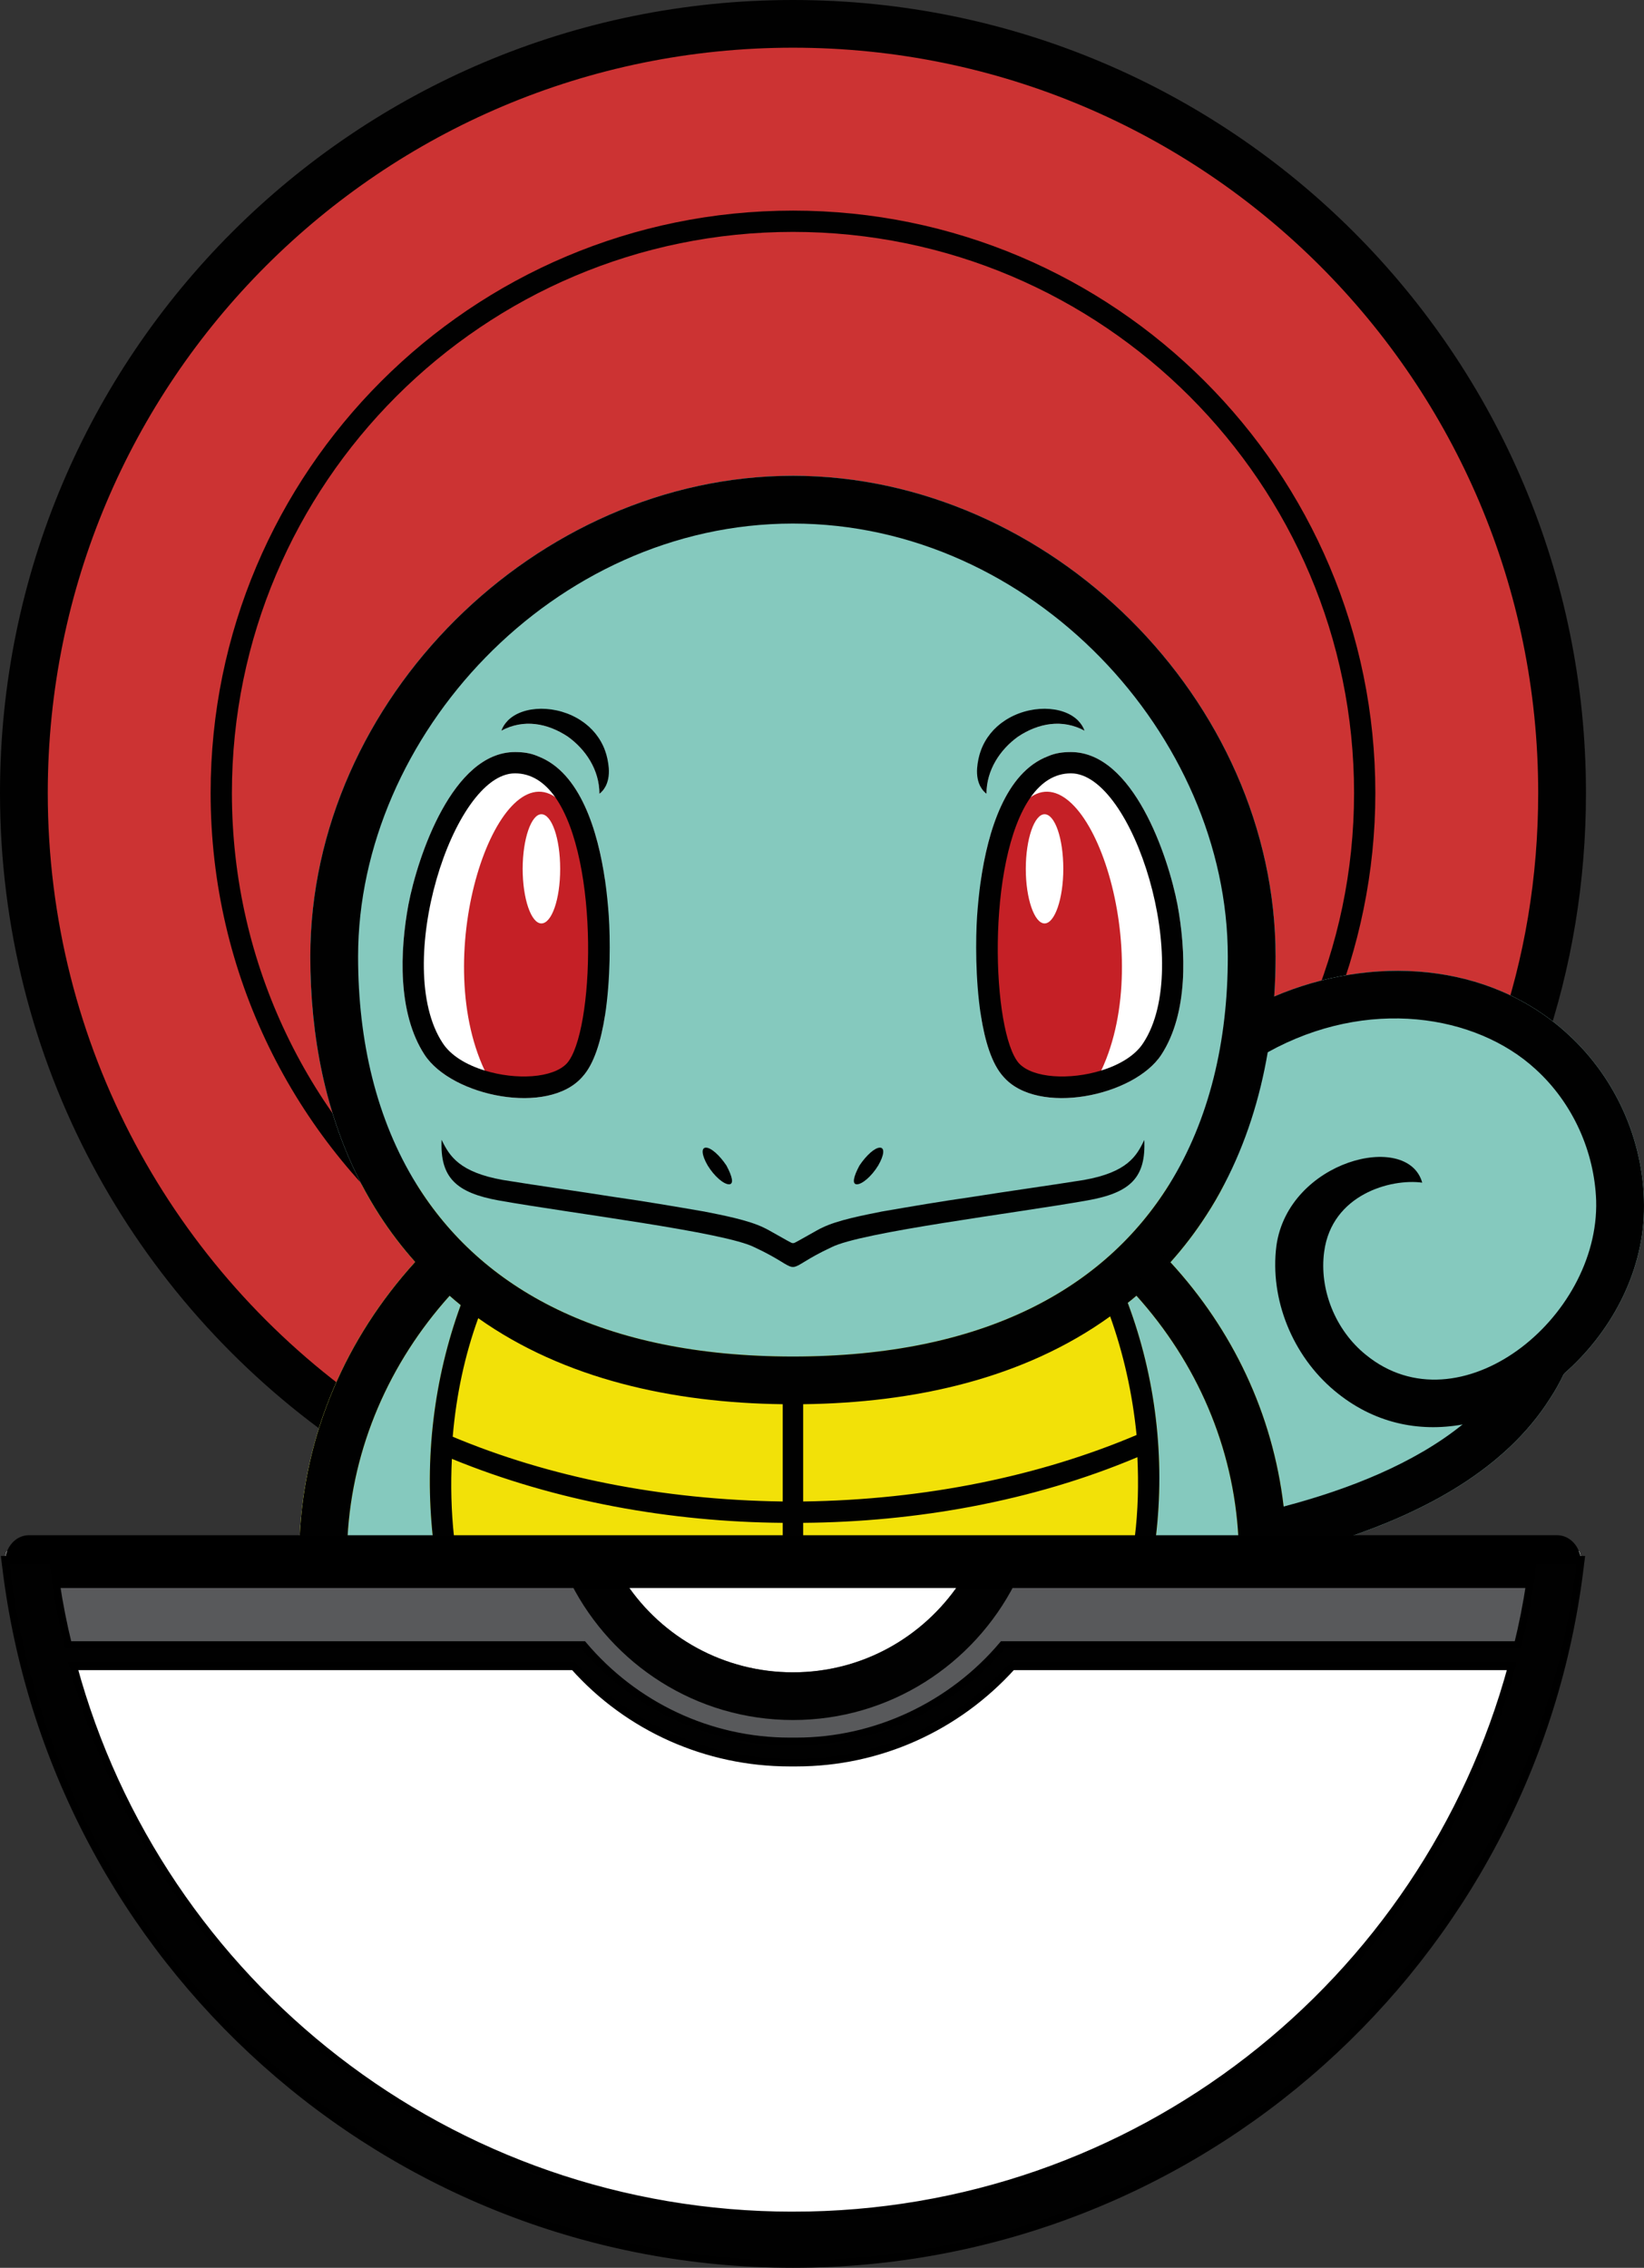 <?xml version="1.0" encoding="UTF-8"?>
<svg id="Camada_2" data-name="Camada 2" xmlns="http://www.w3.org/2000/svg" viewBox="0 0 217.85 300.52">
  <rect x="0" y="0" width="217.85" height="300.52" fill="#333333" stroke="none"/>
  <g id="Layer_1" data-name="Layer 1">
    <g>
      <g>
        <ellipse cx="105.11" cy="104.16" rx="103.46" ry="100.44" style="fill: #c33;"/>
        <path d="M209.27,205.56H.89c-.14,.35-.21,.73-.21,1.13,0,.15,0,.3,.03,.45,0,.12,.04,.24,.07,.36H.78c6.24,52.16,50.57,92.52,104.3,92.52s98.06-40.36,104.3-92.51h0c.03-.13,.06-.25,.07-.37,.02-.15,.03-.3,.03-.45,0-.4-.07-.78-.21-1.13Zm-8.15,12.43h-68.25c-6.77,8.02-16.83,12.77-27.34,12.77h-.9c-10.62,0-20.57-4.75-27.34-12.77H9.04c-.65-2.62-1.19-5.36-1.61-8.13H75.68c5.47,10.7,16.55,18.07,29.4,18.07s23.93-7.37,29.4-18.07h68.25c-.42,2.77-.96,5.51-1.61,8.13Z" style="fill: #fff; fill-rule: evenodd;"/>
        <path d="M.71,207.14c0,.12,.04,.24,.07,.36H.78c6.24,52.16,50.57,92.52,104.3,92.52s98.06-40.36,104.3-92.51h0c.03-.13,.06-.25,.07-.37H.71Zm126.4,2.72c-4.81,7.09-12.9,11.75-22.03,11.75s-17.32-4.66-22.08-11.75h44.11Zm-22.03,83.72c-45.53,0-83.95-30.73-95.36-72.76H76.04c7.23,8.13,17.63,12.76,28.59,12.76h.9c10.96,0,21.24-4.63,28.59-12.76h66.21c-11.41,42.03-49.72,72.76-95.25,72.76Z" style="fill: #58595b; fill-rule: evenodd;"/>
        <path d="M136.94,203.53c-.19,.68-.4,1.36-.63,2.03-.18,.53-.38,1.06-.59,1.58-.37,.93-.78,1.84-1.24,2.72-5.47,10.7-16.55,18.07-29.4,18.07s-23.93-7.37-29.4-18.07c-.46-.88-.87-1.79-1.24-2.72-.21-.52-.41-1.05-.59-1.58-.23-.67-.44-1.35-.63-2.03h6.66c.23,.69,.49,1.37,.77,2.03,.23,.54,.48,1.07,.75,1.58,.48,.94,1.01,1.85,1.6,2.72,4.76,7.09,12.86,11.75,22.08,11.75s17.22-4.66,22.03-11.75c.59-.87,1.13-1.78,1.62-2.72,.27-.51,.52-1.04,.75-1.58,.3-.66,.56-1.34,.8-2.03h6.66Z" style="fill: #010101; fill-rule: evenodd;"/>
        <path d="M105.08,0c58.08,0,105.08,47,105.08,105.08,0,11.86-1.92,23.16-5.54,33.78-1.58-1.58-3.84-2.26-6.1-1.81,3.5-10.06,5.31-20.79,5.31-31.98,0-54.57-44.18-98.75-98.75-98.75S6.33,50.51,6.33,105.08c0,33.56,16.72,63.27,42.37,81.13-2.15,.79-3.62,2.71-3.95,4.86C17.63,172.08,0,140.67,0,105.08,0,47,47,0,105.08,0h0Zm0,27.91c42.6,0,77.17,34.57,77.17,77.17,0,10.51-2.15,20.56-5.99,29.83-.9-.45-1.92-.68-2.82-.68,3.84-8.93,5.99-18.76,5.99-29.15,0-41.01-33.33-74.35-74.35-74.35S30.73,64.06,30.73,105.08c0,22.94,10.39,43.39,26.67,56.95-.56,.79-.9,1.81-1.02,2.82-17.4-14.12-28.47-35.7-28.47-59.77,0-42.6,34.57-77.17,77.17-77.17h0Z" style="fill: #010101; fill-rule: evenodd;"/>
      </g>
      <g>
        <g>
          <path d="M209.48,206.88c0,.91-.34,1.7-.91,2.26-.56,.57-1.35,.91-2.26,.91H3.84c-.86,0-1.64-.31-2.19-.85v-4.6c.55-.54,1.33-.88,2.19-.88H39.71c.65-13.71,6.1-26.35,15.31-36.49-1.7-1.9-3.29-3.97-4.74-6.22-6.56-10.17-9.16-22.26-9.16-34.24,0-34.01,29.95-63.72,63.95-63.72s63.96,29.71,63.96,63.72c0,1.76-.06,3.52-.18,5.28,12.76-5.45,28.36-4.74,38.93,5.01,6.55,5.98,10.28,14.68,10.06,23.5-.19,8.33-4.5,16.16-10.62,21.5-.53,1.13-1.13,2.21-1.81,3.24-5.93,9.39-16.5,14.92-26.8,18.42h27.7c1.81,0,3.17,1.47,3.17,3.16Z" style="fill: #58595b; fill-rule: evenodd;"/>
          <path d="M170.44,203.72c-.07-1.37-.18-2.73-.34-4.08-1.45-12.33-6.8-23.46-15-32.37,1.71-1.91,3.31-3.99,4.77-6.26,.86-1.32,1.65-2.68,2.36-4.07h-7.28c-8.56,13.79-24.57,22.82-49.88,22.82s-41.32-9.03-49.87-22.82h-7.29c.73,1.39,1.52,2.75,2.37,4.07,1.45,2.25,3.04,4.32,4.74,6.22-9.21,10.14-14.66,22.78-15.31,36.49h-4.61v6.33H193.72v-6.33h-23.28Zm-124.39,0c.66-11.95,5.54-23.12,13.53-32.01,.48,.43,.98,.84,1.47,1.24-3.57,9.77-4.82,20.36-3.69,30.77h-11.31Zm107.11,0c1.25-10.49-.02-21.2-3.72-31.07,.39-.3,.77-.62,1.15-.95,8,8.89,12.86,20.04,13.51,32.02h-10.94Z" style="fill: #58595b; fill-rule: evenodd;"/>
          <path d="M217.84,160.56c-.19,8.33-4.5,16.16-10.62,21.5-3.92,3.43-8.6,5.84-13.42,6.71-5.8,1.04-11.81-.15-16.98-4.49-5.53-4.63-8.59-12.09-7.68-19.2,1.58-11.3,17.4-15.26,19.32-8.36-4.18-.57-11.98,1.58-12.99,9.15-.68,4.97,1.46,10.39,5.53,13.67,12.32,10.05,30.96-4.75,30.51-20.45-.23-6.44-3.05-12.88-8.02-17.4-7.91-7.28-22.3-9.58-35.5-2.25-.75,.41-1.5,.86-2.24,1.34-.23,.34-.45,.57-.68,.91v-7.8c1.23-.68,2.49-1.29,3.78-1.84,12.76-5.45,28.36-4.74,38.93,5.01,6.55,5.98,10.28,14.68,10.06,23.5Z" style="fill: #58595b; fill-rule: evenodd;"/>
          <path d="M105.07,63.05c-34,0-63.95,29.71-63.95,63.72,0,10.42,1.97,20.92,6.79,30.17,.73,1.39,1.52,2.75,2.37,4.07,1.45,2.25,3.04,4.32,4.74,6.22,1.44,1.62,2.96,3.11,4.56,4.48,.48,.43,.98,.84,1.47,1.24,.76,.6,1.53,1.18,2.32,1.73,11.43,8.1,25.82,11.22,40.35,11.4,.45,.01,.9,.01,1.35,.01s.91,0,1.36-.01c14.67-.18,29.2-3.36,40.68-11.64,.79-.56,1.57-1.15,2.33-1.79,.39-.3,.77-.62,1.15-.95,1.58-1.36,3.08-2.83,4.51-4.43,1.71-1.91,3.31-3.99,4.77-6.26,.86-1.32,1.65-2.68,2.36-4.07,2.87-5.49,4.72-11.41,5.76-17.5,.42-2.44,.7-4.91,.86-7.39,.12-1.76,.18-3.52,.18-5.28,0-34.01-29.95-63.72-63.96-63.72Zm49.88,93.89c-8.56,13.79-24.57,22.82-49.88,22.82s-41.32-9.03-49.87-22.82c-5.31-8.56-7.75-18.95-7.75-30.17,0-29.26,25.87-57.39,57.62-57.39s57.63,28.13,57.63,57.39c0,11.22-2.44,21.61-7.75,30.17Z" style="fill: #58595b; fill-rule: evenodd;"/>
          <path d="M56.72,165.42c-.58,.59-1.15,1.2-1.7,1.81-9.21,10.14-14.66,22.78-15.31,36.49-.06,1.19-.08,2.4-.06,3.61h6.33c-.02-1.21,.01-2.41,.07-3.61,.66-11.95,5.54-23.12,13.53-32.01,.61-.68,1.23-1.35,1.88-2-2.15-.45-4.07-2.04-4.74-4.29Zm113.72,38.3c-.07-1.37-.18-2.73-.34-4.08-1.45-12.33-6.8-23.46-15-32.37-.58-.63-1.17-1.25-1.78-1.85-.23,2.25-1.81,4.18-3.84,5.08,.38,.4,.75,.8,1.11,1.2,8,8.89,12.86,20.04,13.51,32.02,.07,1.2,.09,2.4,.07,3.61h6.32c.01-.41,.01-.82,0-1.22,0-.8-.02-1.6-.05-2.39Zm-21-31.07c-.24-.64-.49-1.28-.75-1.92-.91,.22-2.04,.22-2.94,.22,.49,1.14,.94,2.3,1.36,3.49,1.75,4.91,2.95,10.17,3.5,15.72-12.77,5.42-27.91,8.59-44.18,8.81v-15.93c-.9,.23-1.81,.23-2.71,.11v15.82c-16.16-.22-31.07-3.27-43.73-8.58,.47-5.56,1.61-10.82,3.38-15.71,.39-1.07,.8-2.13,1.25-3.16-.9-.34-1.8-.79-2.48-1.36-.38,.92-.75,1.85-1.09,2.79-3.57,9.77-4.82,20.36-3.69,30.77,.13,1.21,.29,2.41,.49,3.61h2.82c-.21-1.2-.37-2.4-.5-3.61-.38-3.46-.46-6.96-.29-10.4,13.78,5.65,29.04,8.36,43.84,8.48v5.53h2.71v-5.53c14.91-.12,30.39-2.83,44.29-8.7,.17,3.54,.09,7.08-.35,10.62-.14,1.2-.32,2.41-.55,3.61h2.82c.21-1.2,.38-2.4,.52-3.61,1.25-10.49-.02-21.2-3.72-31.07Z" style="fill: #58595b; fill-rule: evenodd;"/>
          <path d="M116.6,152.08c-.68,0-1.81,1.02-2.71,2.37-.79,1.47-1.02,2.49-.34,2.49s1.92-1.02,2.82-2.49c.79-1.36,.9-2.37,.23-2.37h0Z" style="fill: #58595b; fill-rule: evenodd;"/>
          <path d="M93.55,152.08c.68,0,1.81,1.02,2.71,2.37,.79,1.47,1.02,2.49,.34,2.49s-1.92-1.02-2.82-2.49c-.79-1.36-.9-2.37-.23-2.37h0Z" style="fill: #58595b; fill-rule: evenodd;"/>
          <path d="M208.57,178.63c-.39,1.18-.84,2.32-1.35,3.43-.53,1.13-1.13,2.21-1.81,3.24-5.93,9.39-16.5,14.92-26.8,18.42-.11,.04-.21,.07-.32,.11-2.39,.8-5.06,1.59-7.8,2.28-.75,.2-1.5,.38-2.26,.55-.17-.77-.38-1.8-.62-2.94-.22-1.03-.46-2.15-.73-3.28,1.07-.25,2.14-.51,3.22-.8,8.54-2.25,17.25-5.66,23.7-10.87,1.62-1.31,3.09-2.72,4.38-4.26,4.74-1.24,8.13-3.5,10.39-5.88Z" style="fill: #58595b; fill-rule: evenodd;"/>
          <path d="M58.53,151.06c1.02,2.15,2.37,4.29,8.14,5.31,4.86,.79,9.83,1.47,14.8,2.26,3.95,.56,7.91,1.24,11.86,1.92,2.26,.45,5.88,1.13,7.91,2.15,.34,.11,3.39,1.92,3.73,2.03h.23c.34-.11,3.39-1.92,3.73-2.03,2.03-1.02,5.65-1.69,7.91-2.15,3.95-.68,7.91-1.36,11.86-1.92,4.97-.79,9.94-1.47,14.91-2.26,5.76-1.02,7.01-3.16,8.02-5.31,.23,4.97-1.81,7.01-7.57,8.02-9.49,1.69-29.94,4.18-33.9,6.21-3.39,1.58-4.18,2.49-4.97,2.6h-.23c-.79-.11-1.58-1.02-4.97-2.6-3.95-2.03-24.41-4.52-33.9-6.21-5.65-1.02-7.8-3.05-7.57-8.02h0Z" style="fill: #58595b; fill-rule: evenodd;"/>
        </g>
        <g>
          <path d="M209.48,206.88c0,.91-.34,1.7-.91,2.26-.56,.57-1.35,.91-2.26,.91H3.84c-.86,0-1.64-.31-2.19-.85v-4.6c.55-.54,1.33-.88,2.19-.88H39.71c.65-13.71,6.1-26.35,15.31-36.49-1.7-1.9-3.29-3.97-4.74-6.22-6.56-10.17-9.16-22.26-9.16-34.24,0-34.01,29.95-63.72,63.95-63.72s63.96,29.71,63.96,63.72c0,1.76-.06,3.52-.18,5.28,12.76-5.45,28.36-4.74,38.93,5.01,6.55,5.98,10.28,14.68,10.06,23.5-.19,8.33-4.5,16.16-10.62,21.5-.53,1.13-1.13,2.21-1.81,3.24-5.93,9.39-16.5,14.92-26.8,18.42h27.7c1.81,0,3.17,1.47,3.17,3.16Z" style="fill: #85c9be; fill-rule: evenodd;"/>
          <path d="M170.44,203.72c-.07-1.37-.18-2.73-.34-4.08-1.45-12.33-6.8-23.46-15-32.37,1.71-1.91,3.31-3.99,4.77-6.26,.86-1.32,1.65-2.68,2.36-4.07h-7.28c-8.56,13.79-24.57,22.82-49.88,22.82s-41.32-9.03-49.87-22.82h-7.29c.73,1.39,1.52,2.75,2.37,4.07,1.45,2.25,3.04,4.32,4.74,6.22-9.21,10.14-14.66,22.78-15.31,36.49h-4.61v6.33H193.72v-6.33h-23.28Zm-124.39,0c.66-11.95,5.54-23.12,13.53-32.01,.48,.43,.98,.84,1.47,1.24-3.57,9.77-4.82,20.36-3.69,30.77h-11.31Zm107.11,0c1.25-10.49-.02-21.2-3.72-31.07,.39-.3,.77-.62,1.15-.95,8,8.89,12.86,20.04,13.51,32.02h-10.94Z" style="fill: #f2e108; fill-rule: evenodd;"/>
          <path d="M217.84,160.56c-.19,8.33-4.5,16.16-10.62,21.5-3.92,3.43-8.6,5.84-13.42,6.71-5.8,1.04-11.81-.15-16.98-4.49-5.53-4.63-8.59-12.09-7.68-19.2,1.58-11.3,17.4-15.26,19.32-8.36-4.18-.57-11.98,1.58-12.99,9.15-.68,4.97,1.46,10.39,5.53,13.67,12.32,10.05,30.96-4.75,30.51-20.45-.23-6.44-3.05-12.88-8.02-17.4-7.91-7.28-22.3-9.58-35.5-2.25-.75,.41-1.5,.86-2.24,1.34-.23,.34-.45,.57-.68,.91v-7.8c1.23-.68,2.49-1.29,3.78-1.84,12.76-5.45,28.36-4.74,38.93,5.01,6.55,5.98,10.28,14.68,10.06,23.5Z" style="fill: #010101; fill-rule: evenodd;"/>
          <path d="M105.07,63.05c-34,0-63.95,29.71-63.95,63.72,0,10.42,1.97,20.92,6.79,30.17,.73,1.39,1.52,2.75,2.37,4.07,1.45,2.25,3.04,4.32,4.74,6.22,1.44,1.62,2.96,3.11,4.56,4.48,.48,.43,.98,.84,1.47,1.24,.76,.6,1.53,1.18,2.32,1.73,11.43,8.1,25.82,11.22,40.35,11.4,.45,.01,.9,.01,1.35,.01s.91,0,1.36-.01c14.67-.18,29.2-3.36,40.68-11.64,.79-.56,1.57-1.15,2.33-1.79,.39-.3,.77-.62,1.15-.95,1.58-1.36,3.08-2.83,4.51-4.43,1.71-1.91,3.31-3.99,4.77-6.26,.86-1.32,1.65-2.68,2.36-4.07,2.87-5.49,4.72-11.41,5.76-17.5,.42-2.44,.7-4.91,.86-7.39,.12-1.76,.18-3.52,.18-5.28,0-34.01-29.95-63.72-63.96-63.72Zm49.88,93.89c-8.56,13.79-24.57,22.82-49.88,22.82s-41.32-9.03-49.87-22.82c-5.31-8.56-7.75-18.95-7.75-30.17,0-29.26,25.87-57.39,57.62-57.39s57.63,28.13,57.63,57.39c0,11.22-2.44,21.61-7.75,30.17Z" style="fill: #010101; fill-rule: evenodd;"/>
          <path d="M56.72,165.42c-.58,.59-1.15,1.2-1.7,1.81-9.21,10.14-14.66,22.78-15.31,36.49-.06,1.19-.08,2.4-.06,3.61h6.33c-.02-1.21,.01-2.41,.07-3.61,.66-11.95,5.54-23.12,13.53-32.01,.61-.68,1.23-1.35,1.88-2-2.15-.45-4.07-2.04-4.74-4.29Zm113.72,38.3c-.07-1.37-.18-2.73-.34-4.08-1.45-12.33-6.8-23.46-15-32.37-.58-.63-1.17-1.25-1.78-1.85-.23,2.25-1.81,4.18-3.84,5.08,.38,.4,.75,.8,1.11,1.2,8,8.89,12.86,20.04,13.51,32.02,.07,1.2,.09,2.4,.07,3.61h6.32c.01-.41,.01-.82,0-1.22,0-.8-.02-1.6-.05-2.39Zm-21-31.07c-.24-.64-.49-1.28-.75-1.92-.91,.22-2.04,.22-2.94,.22,.49,1.14,.94,2.3,1.36,3.49,1.75,4.91,2.95,10.17,3.5,15.72-12.77,5.42-27.91,8.59-44.18,8.81v-15.93c-.9,.23-1.81,.23-2.71,.11v15.82c-16.16-.22-31.07-3.27-43.73-8.58,.47-5.56,1.61-10.82,3.38-15.71,.39-1.07,.8-2.13,1.25-3.16-.9-.34-1.8-.79-2.48-1.36-.38,.92-.75,1.85-1.09,2.79-3.57,9.77-4.82,20.36-3.69,30.77,.13,1.21,.29,2.41,.49,3.61h2.82c-.21-1.2-.37-2.4-.5-3.61-.38-3.46-.46-6.96-.29-10.4,13.78,5.65,29.04,8.36,43.84,8.48v5.53h2.71v-5.53c14.91-.12,30.39-2.83,44.29-8.7,.17,3.54,.09,7.08-.35,10.62-.14,1.2-.32,2.41-.55,3.61h2.82c.21-1.2,.38-2.4,.52-3.61,1.25-10.49-.02-21.2-3.72-31.07Z" style="fill: #010101; fill-rule: evenodd;"/>
          <path d="M116.6,152.08c-.68,0-1.81,1.02-2.71,2.37-.79,1.47-1.02,2.49-.34,2.49s1.92-1.02,2.82-2.49c.79-1.36,.9-2.37,.23-2.37h0Z" style="fill: #010101; fill-rule: evenodd;"/>
          <path d="M93.55,152.08c.68,0,1.81,1.02,2.71,2.37,.79,1.47,1.02,2.49,.34,2.49s-1.92-1.02-2.82-2.49c-.79-1.36-.9-2.37-.23-2.37h0Z" style="fill: #010101; fill-rule: evenodd;"/>
          <path d="M208.57,178.63c-.39,1.18-.84,2.32-1.35,3.43-.53,1.13-1.13,2.21-1.81,3.24-5.93,9.39-16.5,14.92-26.8,18.42-.11,.04-.21,.07-.32,.11-2.39,.8-5.06,1.59-7.8,2.28-.75,.2-1.5,.38-2.26,.55-.17-.77-.38-1.8-.62-2.94-.22-1.03-.46-2.15-.73-3.28,1.07-.25,2.14-.51,3.22-.8,8.54-2.25,17.25-5.66,23.7-10.87,1.62-1.31,3.09-2.72,4.38-4.26,4.74-1.24,8.13-3.5,10.39-5.88Z" style="fill: #010101; fill-rule: evenodd;"/>
          <path d="M58.53,151.06c1.02,2.15,2.37,4.29,8.14,5.31,4.86,.79,9.83,1.47,14.8,2.26,3.95,.56,7.91,1.24,11.86,1.92,2.26,.45,5.88,1.13,7.91,2.15,.34,.11,3.39,1.92,3.73,2.03h.23c.34-.11,3.39-1.92,3.73-2.03,2.03-1.02,5.65-1.69,7.91-2.15,3.95-.68,7.91-1.36,11.86-1.92,4.97-.79,9.94-1.47,14.91-2.26,5.76-1.02,7.01-3.16,8.02-5.31,.23,4.97-1.81,7.01-7.57,8.02-9.49,1.69-29.94,4.18-33.9,6.21-3.39,1.58-4.18,2.49-4.97,2.6h-.23c-.79-.11-1.58-1.02-4.97-2.6-3.95-2.03-24.41-4.52-33.9-6.21-5.65-1.02-7.8-3.05-7.57-8.02h0Z" style="fill: #010101; fill-rule: evenodd;"/>
        </g>
      </g>
      <path d="M209.48,206.93c0,.17-.01,.33-.03,.5,0,.13-.04,.27-.07,.4h0c-.14,.63-.42,1.18-.81,1.6-.56,.63-1.35,1.01-2.25,1.01H3.84c-1.52,0-2.72-1.07-3.06-2.6H.78c-.03-.14-.06-.28-.07-.41-.02-.17-.03-.33-.03-.5,0-.44,.07-.86,.21-1.25,.16-.44,.4-.85,.7-1.19,.56-.64,1.35-1.05,2.25-1.05H206.32c1.38,0,2.5,.96,2.95,2.24,.14,.39,.21,.81,.21,1.25Z" style="fill: #000000; fill-rule: evenodd;"/>
      <path d="M203.15,206.69c-.02,.15-.04,.3-.06,.45-.1,.91-.23,1.81-.36,2.72-.42,2.77-.96,5.51-1.61,8.13h-68.25c-6.77,8.02-16.83,12.77-27.34,12.77h-.9c-10.62,0-20.57-4.75-27.34-12.77H9.04c-.65-2.62-1.19-5.36-1.61-8.13-.13-.91-.26-1.81-.36-2.72-.02-.15-.04-.3-.06-.45H.68c.02,.15,.03,.3,.06,.45,0,.12,.02,.24,.04,.36H.78c6.24,52.16,50.57,92.52,104.3,92.52s98.06-40.36,104.3-92.51h0c.02-.13,.03-.25,.04-.37,.03-.15,.04-.3,.06-.45h-6.33Zm-98.07,86.89c-45.53,0-83.95-30.73-95.36-72.76H76.04c7.23,8.13,17.63,12.76,28.59,12.76h.9c10.96,0,21.24-4.63,28.59-12.76h66.21c-11.41,42.03-49.72,72.76-95.25,72.76Z" style="fill: #010101; fill-rule: evenodd; stroke: #000000; stroke-miterlimit: 10;"/>
      <g>
        <path d="M77.06,95.53h-9.81c-.36,.37-.64,.8-.82,1.3,2.94-1.58,6.1-1.02,8.82,.79,2.37,1.7,4.18,4.41,4.18,7.57,.3-.23,.56-.52,.75-.87v-4.85l-3.12-3.94Z" style="fill: #fff; fill-rule: evenodd;"/>
        <path d="M80.18,116.67v17.84c-.53,3.41-1.45,6.5-3.01,8.19-4.52,5.2-17.29,2.6-20.91-2.93-3.61-5.54-3.27-13.79-2.14-19.89,1.24-6.44,5.87-20.22,14.12-20.22,1.02,0,2.03,.11,3.05,.56,5.64,2.15,7.95,9.98,8.89,16.45Z" style="fill: #fff; fill-rule: evenodd;"/>
        <path d="M76.49,109.37c-.94-1.85-1.93-3.07-2.94-3.76-7.76-5.28-16.67,20.64-9.32,36.25,.26,.56,.54,1.11,.85,1.64,4.29,1.58,9.94,1.58,11.86-.68,3.39-3.73,4.41-23.96-.45-33.45Zm-4.75-1.47c1.36,0,2.49,3.17,2.49,7.24s-1.13,7.23-2.49,7.23-2.48-3.28-2.48-7.23,1.13-7.24,2.48-7.24Z" style="fill: #c52026; fill-rule: evenodd;"/>
        <path d="M80.67,121.35c-.1-1.38-.25-2.99-.49-4.68-.94-6.47-3.25-14.3-8.89-16.45-1.02-.45-2.03-.56-3.05-.56-8.25,0-12.88,13.78-14.12,20.22-1.13,6.1-1.47,14.35,2.14,19.89,3.62,5.53,16.39,8.13,20.91,2.93,1.56-1.69,2.48-4.78,3.01-8.19,.73-4.76,.69-10.13,.49-13.16Zm-22.03,16.84c-6.67-10.17,1.35-35.71,9.6-35.71,2.17,0,3.92,1.18,5.31,3.13,5.99,8.43,5.16,31.25,1.58,35.29-1.85,2-6.78,2.24-10.9,.96-2.39-.73-4.51-1.97-5.59-3.67Z" style="fill: #010101; fill-rule: evenodd;"/>
        <path d="M80.18,104.32c-.19,.35-.45,.64-.75,.87,0-3.16-1.81-5.87-4.18-7.57-2.72-1.81-5.88-2.37-8.82-.79,.18-.5,.46-.93,.82-1.3,2.03-2.11,6.57-2.18,9.81,0,1.36,.91,2.49,2.22,3.12,3.94,.25,.7,.42,1.48,.49,2.33,.07,.97-.1,1.85-.49,2.52Z" style="fill: #010101; fill-rule: evenodd;"/>
      </g>
      <g>
        <path d="M129.97,99.47v4.85c.19,.35,.45,.64,.75,.87,0-3.16,1.81-5.87,4.18-7.57,2.72-1.81,5.88-2.37,8.82-.79-.18-.5-.46-.93-.82-1.3h-9.81l-3.12,3.94Z" style="fill: #fff; fill-rule: evenodd;"/>
        <path d="M129.97,116.67v17.84c.53,3.41,1.45,6.5,3.01,8.19,4.52,5.2,17.29,2.6,20.91-2.93,3.61-5.54,3.27-13.79,2.14-19.89-1.24-6.44-5.87-20.22-14.12-20.22-1.02,0-2.03,.11-3.05,.56-5.64,2.15-7.95,9.98-8.89,16.45Z" style="fill: #fff; fill-rule: evenodd;"/>
        <path d="M133.22,142.82c1.92,2.26,7.57,2.26,11.86,.68,.31-.53,.59-1.08,.85-1.64,7.35-15.61-1.56-41.53-9.32-36.25-1.01,.69-2,1.91-2.94,3.76-4.86,9.49-3.84,29.72-.45,33.45Zm7.68-27.68c0,3.95-1.13,7.23-2.48,7.23s-2.49-3.28-2.49-7.23,1.13-7.24,2.49-7.24,2.48,3.17,2.48,7.24Z" style="fill: #c52026; fill-rule: evenodd;"/>
        <path d="M129.97,134.51c.53,3.41,1.45,6.5,3.01,8.19,4.52,5.2,17.29,2.6,20.91-2.93,3.61-5.54,3.27-13.79,2.14-19.89-1.24-6.44-5.87-20.22-14.12-20.22-1.02,0-2.03,.11-3.05,.56-5.64,2.15-7.95,9.98-8.89,16.45-.24,1.69-.39,3.3-.49,4.68-.2,3.03-.24,8.4,.49,13.16Zm15.95,7.35c-4.12,1.28-9.05,1.04-10.9-.96-3.58-4.04-4.41-26.86,1.58-35.29,1.39-1.95,3.14-3.13,5.31-3.13,8.25,0,16.27,25.54,9.6,35.71-1.08,1.7-3.2,2.94-5.59,3.67Z" style="fill: #010101; fill-rule: evenodd;"/>
        <path d="M129.97,104.32c.19,.35,.45,.64,.75,.87,0-3.16,1.81-5.87,4.18-7.57,2.72-1.81,5.88-2.37,8.82-.79-.18-.5-.46-.93-.82-1.3-2.03-2.11-6.57-2.18-9.81,0-1.36,.91-2.49,2.22-3.12,3.94-.25,.7-.42,1.48-.49,2.33-.07,.97,.1,1.85,.49,2.52Z" style="fill: #010101; fill-rule: evenodd;"/>
      </g>
    </g>
  </g>
</svg>